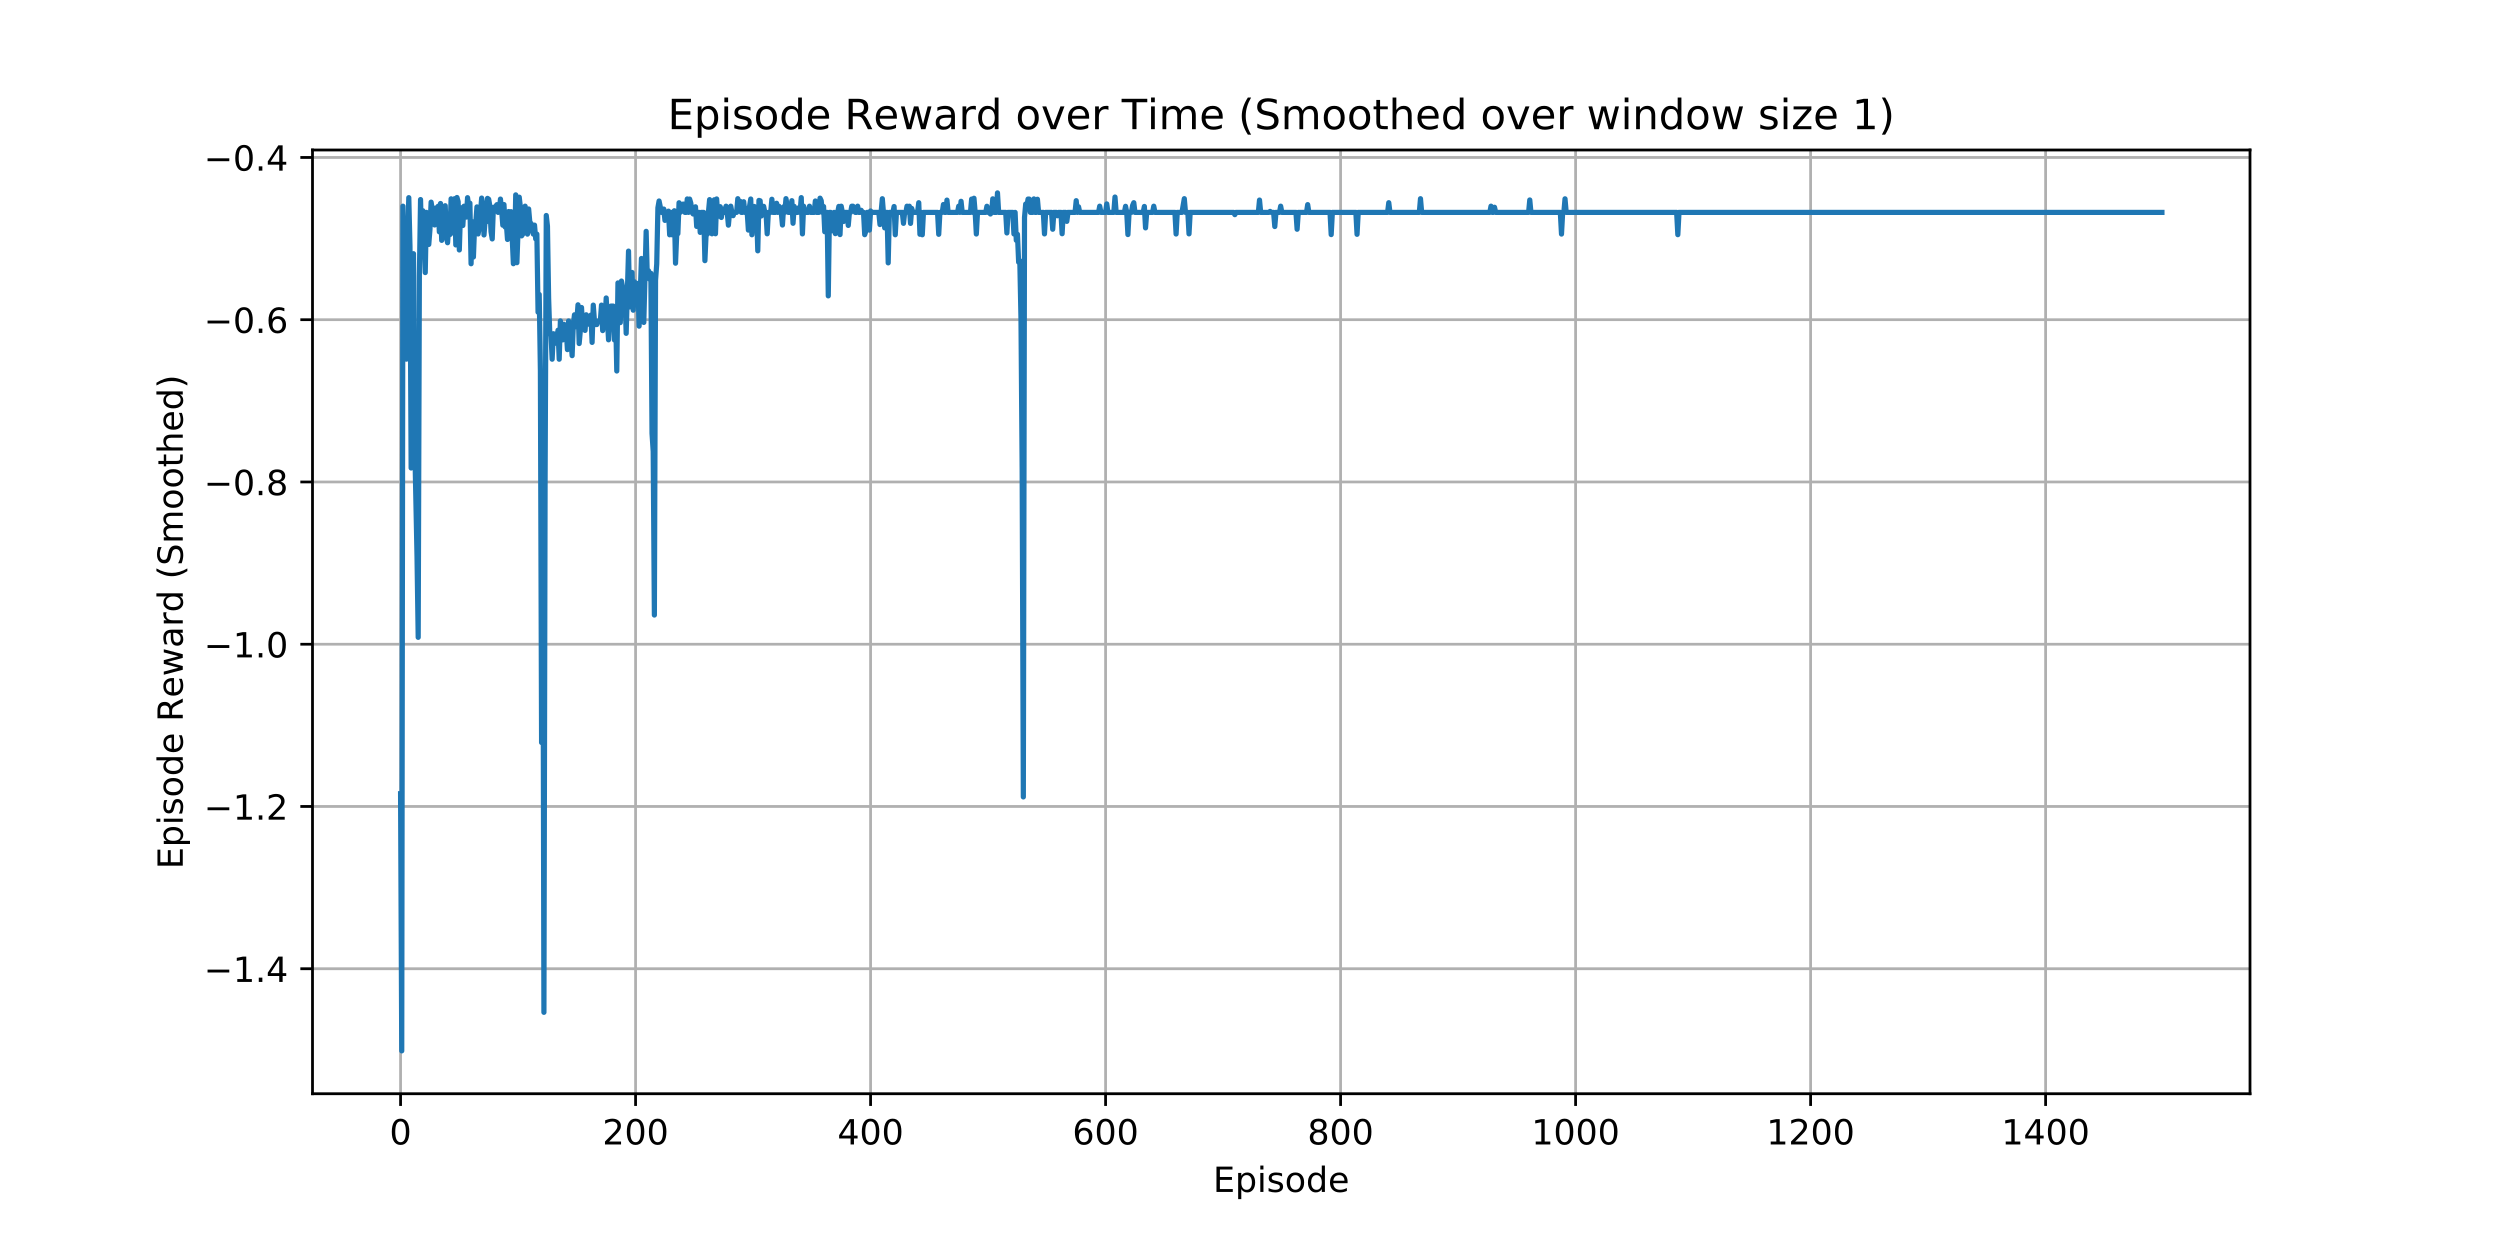 <?xml version="1.0" encoding="utf-8" standalone="no"?>
<!DOCTYPE svg PUBLIC "-//W3C//DTD SVG 1.1//EN"
  "http://www.w3.org/Graphics/SVG/1.1/DTD/svg11.dtd">
<!-- Created with matplotlib (https://matplotlib.org/) -->
<svg height="360pt" version="1.1" viewBox="0 0 720 360" width="720pt" xmlns="http://www.w3.org/2000/svg" xmlns:xlink="http://www.w3.org/1999/xlink">
 <defs>
  <style type="text/css">
*{stroke-linecap:butt;stroke-linejoin:round;white-space:pre;}
  </style>
 </defs>
 <g id="figure_1">
  <g id="patch_1">
   <path d="M 0 360 
L 720 360 
L 720 0 
L 0 0 
z
" style="fill:#ffffff;"/>
  </g>
  <g id="axes_1">
   <g id="patch_2">
    <path d="M 90 315 
L 648 315 
L 648 43.2 
L 90 43.2 
z
" style="fill:#ffffff;"/>
   </g>
   <g id="matplotlib.axis_1">
    <g id="xtick_1">
     <g id="line2d_1">
      <path clip-path="url(#p885e588ac2)" d="M 115.364 315 
L 115.364 43.2 
" style="fill:none;stroke:#b0b0b0;stroke-linecap:square;stroke-width:0.8;"/>
     </g>
     <g id="line2d_2">
      <defs>
       <path d="M 0 0 
L 0 3.5 
" id="m035d0b35ab" style="stroke:#000000;stroke-width:0.8;"/>
      </defs>
      <g>
       <use style="stroke:#000000;stroke-width:0.8;" x="115.364" xlink:href="#m035d0b35ab" y="315"/>
      </g>
     </g>
     <g id="text_1">
      <!-- 0 -->
      <defs>
       <path d="M 31.781 66.406 
Q 24.172 66.406 20.328 58.906 
Q 16.5 51.422 16.5 36.375 
Q 16.5 21.391 20.328 13.891 
Q 24.172 6.391 31.781 6.391 
Q 39.453 6.391 43.281 13.891 
Q 47.125 21.391 47.125 36.375 
Q 47.125 51.422 43.281 58.906 
Q 39.453 66.406 31.781 66.406 
z
M 31.781 74.219 
Q 44.047 74.219 50.516 64.516 
Q 56.984 54.828 56.984 36.375 
Q 56.984 17.969 50.516 8.266 
Q 44.047 -1.422 31.781 -1.422 
Q 19.531 -1.422 13.062 8.266 
Q 6.594 17.969 6.594 36.375 
Q 6.594 54.828 13.062 64.516 
Q 19.531 74.219 31.781 74.219 
z
" id="DejaVuSans-48"/>
      </defs>
      <g transform="translate(112.182 329.598)scale(0.1 -0.1)">
       <use xlink:href="#DejaVuSans-48"/>
      </g>
     </g>
    </g>
    <g id="xtick_2">
     <g id="line2d_3">
      <path clip-path="url(#p885e588ac2)" d="M 183.045 315 
L 183.045 43.2 
" style="fill:none;stroke:#b0b0b0;stroke-linecap:square;stroke-width:0.8;"/>
     </g>
     <g id="line2d_4">
      <g>
       <use style="stroke:#000000;stroke-width:0.8;" x="183.045" xlink:href="#m035d0b35ab" y="315"/>
      </g>
     </g>
     <g id="text_2">
      <!-- 200 -->
      <defs>
       <path d="M 19.188 8.297 
L 53.609 8.297 
L 53.609 0 
L 7.328 0 
L 7.328 8.297 
Q 12.938 14.109 22.625 23.891 
Q 32.328 33.688 34.812 36.531 
Q 39.547 41.844 41.422 45.531 
Q 43.312 49.219 43.312 52.781 
Q 43.312 58.594 39.234 62.25 
Q 35.156 65.922 28.609 65.922 
Q 23.969 65.922 18.812 64.312 
Q 13.672 62.703 7.812 59.422 
L 7.812 69.391 
Q 13.766 71.781 18.938 73 
Q 24.125 74.219 28.422 74.219 
Q 39.75 74.219 46.484 68.547 
Q 53.219 62.891 53.219 53.422 
Q 53.219 48.922 51.531 44.891 
Q 49.859 40.875 45.406 35.406 
Q 44.188 33.984 37.641 27.219 
Q 31.109 20.453 19.188 8.297 
z
" id="DejaVuSans-50"/>
      </defs>
      <g transform="translate(173.501 329.598)scale(0.1 -0.1)">
       <use xlink:href="#DejaVuSans-50"/>
       <use x="63.623" xlink:href="#DejaVuSans-48"/>
       <use x="127.246" xlink:href="#DejaVuSans-48"/>
      </g>
     </g>
    </g>
    <g id="xtick_3">
     <g id="line2d_5">
      <path clip-path="url(#p885e588ac2)" d="M 250.727 315 
L 250.727 43.2 
" style="fill:none;stroke:#b0b0b0;stroke-linecap:square;stroke-width:0.8;"/>
     </g>
     <g id="line2d_6">
      <g>
       <use style="stroke:#000000;stroke-width:0.8;" x="250.727" xlink:href="#m035d0b35ab" y="315"/>
      </g>
     </g>
     <g id="text_3">
      <!-- 400 -->
      <defs>
       <path d="M 37.797 64.312 
L 12.891 25.391 
L 37.797 25.391 
z
M 35.203 72.906 
L 47.609 72.906 
L 47.609 25.391 
L 58.016 25.391 
L 58.016 17.188 
L 47.609 17.188 
L 47.609 0 
L 37.797 0 
L 37.797 17.188 
L 4.891 17.188 
L 4.891 26.703 
z
" id="DejaVuSans-52"/>
      </defs>
      <g transform="translate(241.183 329.598)scale(0.1 -0.1)">
       <use xlink:href="#DejaVuSans-52"/>
       <use x="63.623" xlink:href="#DejaVuSans-48"/>
       <use x="127.246" xlink:href="#DejaVuSans-48"/>
      </g>
     </g>
    </g>
    <g id="xtick_4">
     <g id="line2d_7">
      <path clip-path="url(#p885e588ac2)" d="M 318.408 315 
L 318.408 43.2 
" style="fill:none;stroke:#b0b0b0;stroke-linecap:square;stroke-width:0.8;"/>
     </g>
     <g id="line2d_8">
      <g>
       <use style="stroke:#000000;stroke-width:0.8;" x="318.408" xlink:href="#m035d0b35ab" y="315"/>
      </g>
     </g>
     <g id="text_4">
      <!-- 600 -->
      <defs>
       <path d="M 33.016 40.375 
Q 26.375 40.375 22.484 35.828 
Q 18.609 31.297 18.609 23.391 
Q 18.609 15.531 22.484 10.953 
Q 26.375 6.391 33.016 6.391 
Q 39.656 6.391 43.531 10.953 
Q 47.406 15.531 47.406 23.391 
Q 47.406 31.297 43.531 35.828 
Q 39.656 40.375 33.016 40.375 
z
M 52.594 71.297 
L 52.594 62.312 
Q 48.875 64.062 45.094 64.984 
Q 41.312 65.922 37.594 65.922 
Q 27.828 65.922 22.672 59.328 
Q 17.531 52.734 16.797 39.406 
Q 19.672 43.656 24.016 45.922 
Q 28.375 48.188 33.594 48.188 
Q 44.578 48.188 50.953 41.516 
Q 57.328 34.859 57.328 23.391 
Q 57.328 12.156 50.688 5.359 
Q 44.047 -1.422 33.016 -1.422 
Q 20.359 -1.422 13.672 8.266 
Q 6.984 17.969 6.984 36.375 
Q 6.984 53.656 15.188 63.938 
Q 23.391 74.219 37.203 74.219 
Q 40.922 74.219 44.703 73.484 
Q 48.484 72.75 52.594 71.297 
z
" id="DejaVuSans-54"/>
      </defs>
      <g transform="translate(308.864 329.598)scale(0.1 -0.1)">
       <use xlink:href="#DejaVuSans-54"/>
       <use x="63.623" xlink:href="#DejaVuSans-48"/>
       <use x="127.246" xlink:href="#DejaVuSans-48"/>
      </g>
     </g>
    </g>
    <g id="xtick_5">
     <g id="line2d_9">
      <path clip-path="url(#p885e588ac2)" d="M 386.09 315 
L 386.09 43.2 
" style="fill:none;stroke:#b0b0b0;stroke-linecap:square;stroke-width:0.8;"/>
     </g>
     <g id="line2d_10">
      <g>
       <use style="stroke:#000000;stroke-width:0.8;" x="386.09" xlink:href="#m035d0b35ab" y="315"/>
      </g>
     </g>
     <g id="text_5">
      <!-- 800 -->
      <defs>
       <path d="M 31.781 34.625 
Q 24.75 34.625 20.719 30.859 
Q 16.703 27.094 16.703 20.516 
Q 16.703 13.922 20.719 10.156 
Q 24.75 6.391 31.781 6.391 
Q 38.812 6.391 42.859 10.172 
Q 46.922 13.969 46.922 20.516 
Q 46.922 27.094 42.891 30.859 
Q 38.875 34.625 31.781 34.625 
z
M 21.922 38.812 
Q 15.578 40.375 12.031 44.719 
Q 8.5 49.078 8.5 55.328 
Q 8.5 64.062 14.719 69.141 
Q 20.953 74.219 31.781 74.219 
Q 42.672 74.219 48.875 69.141 
Q 55.078 64.062 55.078 55.328 
Q 55.078 49.078 51.531 44.719 
Q 48 40.375 41.703 38.812 
Q 48.828 37.156 52.797 32.312 
Q 56.781 27.484 56.781 20.516 
Q 56.781 9.906 50.312 4.234 
Q 43.844 -1.422 31.781 -1.422 
Q 19.734 -1.422 13.25 4.234 
Q 6.781 9.906 6.781 20.516 
Q 6.781 27.484 10.781 32.312 
Q 14.797 37.156 21.922 38.812 
z
M 18.312 54.391 
Q 18.312 48.734 21.844 45.562 
Q 25.391 42.391 31.781 42.391 
Q 38.141 42.391 41.719 45.562 
Q 45.312 48.734 45.312 54.391 
Q 45.312 60.062 41.719 63.234 
Q 38.141 66.406 31.781 66.406 
Q 25.391 66.406 21.844 63.234 
Q 18.312 60.062 18.312 54.391 
z
" id="DejaVuSans-56"/>
      </defs>
      <g transform="translate(376.546 329.598)scale(0.1 -0.1)">
       <use xlink:href="#DejaVuSans-56"/>
       <use x="63.623" xlink:href="#DejaVuSans-48"/>
       <use x="127.246" xlink:href="#DejaVuSans-48"/>
      </g>
     </g>
    </g>
    <g id="xtick_6">
     <g id="line2d_11">
      <path clip-path="url(#p885e588ac2)" d="M 453.771 315 
L 453.771 43.2 
" style="fill:none;stroke:#b0b0b0;stroke-linecap:square;stroke-width:0.8;"/>
     </g>
     <g id="line2d_12">
      <g>
       <use style="stroke:#000000;stroke-width:0.8;" x="453.771" xlink:href="#m035d0b35ab" y="315"/>
      </g>
     </g>
     <g id="text_6">
      <!-- 1000 -->
      <defs>
       <path d="M 12.406 8.297 
L 28.516 8.297 
L 28.516 63.922 
L 10.984 60.406 
L 10.984 69.391 
L 28.422 72.906 
L 38.281 72.906 
L 38.281 8.297 
L 54.391 8.297 
L 54.391 0 
L 12.406 0 
z
" id="DejaVuSans-49"/>
      </defs>
      <g transform="translate(441.046 329.598)scale(0.1 -0.1)">
       <use xlink:href="#DejaVuSans-49"/>
       <use x="63.623" xlink:href="#DejaVuSans-48"/>
       <use x="127.246" xlink:href="#DejaVuSans-48"/>
       <use x="190.869" xlink:href="#DejaVuSans-48"/>
      </g>
     </g>
    </g>
    <g id="xtick_7">
     <g id="line2d_13">
      <path clip-path="url(#p885e588ac2)" d="M 521.453 315 
L 521.453 43.2 
" style="fill:none;stroke:#b0b0b0;stroke-linecap:square;stroke-width:0.8;"/>
     </g>
     <g id="line2d_14">
      <g>
       <use style="stroke:#000000;stroke-width:0.8;" x="521.453" xlink:href="#m035d0b35ab" y="315"/>
      </g>
     </g>
     <g id="text_7">
      <!-- 1200 -->
      <g transform="translate(508.728 329.598)scale(0.1 -0.1)">
       <use xlink:href="#DejaVuSans-49"/>
       <use x="63.623" xlink:href="#DejaVuSans-50"/>
       <use x="127.246" xlink:href="#DejaVuSans-48"/>
       <use x="190.869" xlink:href="#DejaVuSans-48"/>
      </g>
     </g>
    </g>
    <g id="xtick_8">
     <g id="line2d_15">
      <path clip-path="url(#p885e588ac2)" d="M 589.134 315 
L 589.134 43.2 
" style="fill:none;stroke:#b0b0b0;stroke-linecap:square;stroke-width:0.8;"/>
     </g>
     <g id="line2d_16">
      <g>
       <use style="stroke:#000000;stroke-width:0.8;" x="589.134" xlink:href="#m035d0b35ab" y="315"/>
      </g>
     </g>
     <g id="text_8">
      <!-- 1400 -->
      <g transform="translate(576.409 329.598)scale(0.1 -0.1)">
       <use xlink:href="#DejaVuSans-49"/>
       <use x="63.623" xlink:href="#DejaVuSans-52"/>
       <use x="127.246" xlink:href="#DejaVuSans-48"/>
       <use x="190.869" xlink:href="#DejaVuSans-48"/>
      </g>
     </g>
    </g>
    <g id="text_9">
     <!-- Episode -->
     <defs>
      <path d="M 9.812 72.906 
L 55.906 72.906 
L 55.906 64.594 
L 19.672 64.594 
L 19.672 43.016 
L 54.391 43.016 
L 54.391 34.719 
L 19.672 34.719 
L 19.672 8.297 
L 56.781 8.297 
L 56.781 0 
L 9.812 0 
z
" id="DejaVuSans-69"/>
      <path d="M 18.109 8.203 
L 18.109 -20.797 
L 9.078 -20.797 
L 9.078 54.688 
L 18.109 54.688 
L 18.109 46.391 
Q 20.953 51.266 25.266 53.625 
Q 29.594 56 35.594 56 
Q 45.562 56 51.781 48.094 
Q 58.016 40.188 58.016 27.297 
Q 58.016 14.406 51.781 6.484 
Q 45.562 -1.422 35.594 -1.422 
Q 29.594 -1.422 25.266 0.953 
Q 20.953 3.328 18.109 8.203 
z
M 48.688 27.297 
Q 48.688 37.203 44.609 42.844 
Q 40.531 48.484 33.406 48.484 
Q 26.266 48.484 22.188 42.844 
Q 18.109 37.203 18.109 27.297 
Q 18.109 17.391 22.188 11.75 
Q 26.266 6.109 33.406 6.109 
Q 40.531 6.109 44.609 11.75 
Q 48.688 17.391 48.688 27.297 
z
" id="DejaVuSans-112"/>
      <path d="M 9.422 54.688 
L 18.406 54.688 
L 18.406 0 
L 9.422 0 
z
M 9.422 75.984 
L 18.406 75.984 
L 18.406 64.594 
L 9.422 64.594 
z
" id="DejaVuSans-105"/>
      <path d="M 44.281 53.078 
L 44.281 44.578 
Q 40.484 46.531 36.375 47.5 
Q 32.281 48.484 27.875 48.484 
Q 21.188 48.484 17.844 46.438 
Q 14.5 44.391 14.5 40.281 
Q 14.5 37.156 16.891 35.375 
Q 19.281 33.594 26.516 31.984 
L 29.594 31.297 
Q 39.156 29.25 43.188 25.516 
Q 47.219 21.781 47.219 15.094 
Q 47.219 7.469 41.188 3.016 
Q 35.156 -1.422 24.609 -1.422 
Q 20.219 -1.422 15.453 -0.562 
Q 10.688 0.297 5.422 2 
L 5.422 11.281 
Q 10.406 8.688 15.234 7.391 
Q 20.062 6.109 24.812 6.109 
Q 31.156 6.109 34.562 8.281 
Q 37.984 10.453 37.984 14.406 
Q 37.984 18.062 35.516 20.016 
Q 33.062 21.969 24.703 23.781 
L 21.578 24.516 
Q 13.234 26.266 9.516 29.906 
Q 5.812 33.547 5.812 39.891 
Q 5.812 47.609 11.281 51.797 
Q 16.75 56 26.812 56 
Q 31.781 56 36.172 55.266 
Q 40.578 54.547 44.281 53.078 
z
" id="DejaVuSans-115"/>
      <path d="M 30.609 48.391 
Q 23.391 48.391 19.188 42.75 
Q 14.984 37.109 14.984 27.297 
Q 14.984 17.484 19.156 11.844 
Q 23.344 6.203 30.609 6.203 
Q 37.797 6.203 41.984 11.859 
Q 46.188 17.531 46.188 27.297 
Q 46.188 37.016 41.984 42.703 
Q 37.797 48.391 30.609 48.391 
z
M 30.609 56 
Q 42.328 56 49.016 48.375 
Q 55.719 40.766 55.719 27.297 
Q 55.719 13.875 49.016 6.219 
Q 42.328 -1.422 30.609 -1.422 
Q 18.844 -1.422 12.172 6.219 
Q 5.516 13.875 5.516 27.297 
Q 5.516 40.766 12.172 48.375 
Q 18.844 56 30.609 56 
z
" id="DejaVuSans-111"/>
      <path d="M 45.406 46.391 
L 45.406 75.984 
L 54.391 75.984 
L 54.391 0 
L 45.406 0 
L 45.406 8.203 
Q 42.578 3.328 38.25 0.953 
Q 33.938 -1.422 27.875 -1.422 
Q 17.969 -1.422 11.734 6.484 
Q 5.516 14.406 5.516 27.297 
Q 5.516 40.188 11.734 48.094 
Q 17.969 56 27.875 56 
Q 33.938 56 38.25 53.625 
Q 42.578 51.266 45.406 46.391 
z
M 14.797 27.297 
Q 14.797 17.391 18.875 11.75 
Q 22.953 6.109 30.078 6.109 
Q 37.203 6.109 41.297 11.75 
Q 45.406 17.391 45.406 27.297 
Q 45.406 37.203 41.297 42.844 
Q 37.203 48.484 30.078 48.484 
Q 22.953 48.484 18.875 42.844 
Q 14.797 37.203 14.797 27.297 
z
" id="DejaVuSans-100"/>
      <path d="M 56.203 29.594 
L 56.203 25.203 
L 14.891 25.203 
Q 15.484 15.922 20.484 11.062 
Q 25.484 6.203 34.422 6.203 
Q 39.594 6.203 44.453 7.469 
Q 49.312 8.734 54.109 11.281 
L 54.109 2.781 
Q 49.266 0.734 44.188 -0.344 
Q 39.109 -1.422 33.891 -1.422 
Q 20.797 -1.422 13.156 6.188 
Q 5.516 13.812 5.516 26.812 
Q 5.516 40.234 12.766 48.109 
Q 20.016 56 32.328 56 
Q 43.359 56 49.781 48.891 
Q 56.203 41.797 56.203 29.594 
z
M 47.219 32.234 
Q 47.125 39.594 43.094 43.984 
Q 39.062 48.391 32.422 48.391 
Q 24.906 48.391 20.391 44.141 
Q 15.875 39.891 15.188 32.172 
z
" id="DejaVuSans-101"/>
     </defs>
     <g transform="translate(349.363 343.277)scale(0.1 -0.1)">
      <use xlink:href="#DejaVuSans-69"/>
      <use x="63.184" xlink:href="#DejaVuSans-112"/>
      <use x="126.66" xlink:href="#DejaVuSans-105"/>
      <use x="154.443" xlink:href="#DejaVuSans-115"/>
      <use x="206.543" xlink:href="#DejaVuSans-111"/>
      <use x="267.725" xlink:href="#DejaVuSans-100"/>
      <use x="331.201" xlink:href="#DejaVuSans-101"/>
     </g>
    </g>
   </g>
   <g id="matplotlib.axis_2">
    <g id="ytick_1">
     <g id="line2d_17">
      <path clip-path="url(#p885e588ac2)" d="M 90 278.999 
L 648 278.999 
" style="fill:none;stroke:#b0b0b0;stroke-linecap:square;stroke-width:0.8;"/>
     </g>
     <g id="line2d_18">
      <defs>
       <path d="M 0 0 
L -3.5 0 
" id="m25706ef56a" style="stroke:#000000;stroke-width:0.8;"/>
      </defs>
      <g>
       <use style="stroke:#000000;stroke-width:0.8;" x="90" xlink:href="#m25706ef56a" y="278.999"/>
      </g>
     </g>
     <g id="text_10">
      <!-- −1.4 -->
      <defs>
       <path d="M 10.594 35.5 
L 73.188 35.5 
L 73.188 27.203 
L 10.594 27.203 
z
" id="DejaVuSans-8722"/>
       <path d="M 10.688 12.406 
L 21 12.406 
L 21 0 
L 10.688 0 
z
" id="DejaVuSans-46"/>
      </defs>
      <g transform="translate(58.717 282.798)scale(0.1 -0.1)">
       <use xlink:href="#DejaVuSans-8722"/>
       <use x="83.789" xlink:href="#DejaVuSans-49"/>
       <use x="147.412" xlink:href="#DejaVuSans-46"/>
       <use x="179.199" xlink:href="#DejaVuSans-52"/>
      </g>
     </g>
    </g>
    <g id="ytick_2">
     <g id="line2d_19">
      <path clip-path="url(#p885e588ac2)" d="M 90 232.268 
L 648 232.268 
" style="fill:none;stroke:#b0b0b0;stroke-linecap:square;stroke-width:0.8;"/>
     </g>
     <g id="line2d_20">
      <g>
       <use style="stroke:#000000;stroke-width:0.8;" x="90" xlink:href="#m25706ef56a" y="232.268"/>
      </g>
     </g>
     <g id="text_11">
      <!-- −1.2 -->
      <g transform="translate(58.717 236.067)scale(0.1 -0.1)">
       <use xlink:href="#DejaVuSans-8722"/>
       <use x="83.789" xlink:href="#DejaVuSans-49"/>
       <use x="147.412" xlink:href="#DejaVuSans-46"/>
       <use x="179.199" xlink:href="#DejaVuSans-50"/>
      </g>
     </g>
    </g>
    <g id="ytick_3">
     <g id="line2d_21">
      <path clip-path="url(#p885e588ac2)" d="M 90 185.538 
L 648 185.538 
" style="fill:none;stroke:#b0b0b0;stroke-linecap:square;stroke-width:0.8;"/>
     </g>
     <g id="line2d_22">
      <g>
       <use style="stroke:#000000;stroke-width:0.8;" x="90" xlink:href="#m25706ef56a" y="185.538"/>
      </g>
     </g>
     <g id="text_12">
      <!-- −1.0 -->
      <g transform="translate(58.717 189.337)scale(0.1 -0.1)">
       <use xlink:href="#DejaVuSans-8722"/>
       <use x="83.789" xlink:href="#DejaVuSans-49"/>
       <use x="147.412" xlink:href="#DejaVuSans-46"/>
       <use x="179.199" xlink:href="#DejaVuSans-48"/>
      </g>
     </g>
    </g>
    <g id="ytick_4">
     <g id="line2d_23">
      <path clip-path="url(#p885e588ac2)" d="M 90 138.807 
L 648 138.807 
" style="fill:none;stroke:#b0b0b0;stroke-linecap:square;stroke-width:0.8;"/>
     </g>
     <g id="line2d_24">
      <g>
       <use style="stroke:#000000;stroke-width:0.8;" x="90" xlink:href="#m25706ef56a" y="138.807"/>
      </g>
     </g>
     <g id="text_13">
      <!-- −0.8 -->
      <g transform="translate(58.717 142.606)scale(0.1 -0.1)">
       <use xlink:href="#DejaVuSans-8722"/>
       <use x="83.789" xlink:href="#DejaVuSans-48"/>
       <use x="147.412" xlink:href="#DejaVuSans-46"/>
       <use x="179.199" xlink:href="#DejaVuSans-56"/>
      </g>
     </g>
    </g>
    <g id="ytick_5">
     <g id="line2d_25">
      <path clip-path="url(#p885e588ac2)" d="M 90 92.076 
L 648 92.076 
" style="fill:none;stroke:#b0b0b0;stroke-linecap:square;stroke-width:0.8;"/>
     </g>
     <g id="line2d_26">
      <g>
       <use style="stroke:#000000;stroke-width:0.8;" x="90" xlink:href="#m25706ef56a" y="92.076"/>
      </g>
     </g>
     <g id="text_14">
      <!-- −0.6 -->
      <g transform="translate(58.717 95.876)scale(0.1 -0.1)">
       <use xlink:href="#DejaVuSans-8722"/>
       <use x="83.789" xlink:href="#DejaVuSans-48"/>
       <use x="147.412" xlink:href="#DejaVuSans-46"/>
       <use x="179.199" xlink:href="#DejaVuSans-54"/>
      </g>
     </g>
    </g>
    <g id="ytick_6">
     <g id="line2d_27">
      <path clip-path="url(#p885e588ac2)" d="M 90 45.346 
L 648 45.346 
" style="fill:none;stroke:#b0b0b0;stroke-linecap:square;stroke-width:0.8;"/>
     </g>
     <g id="line2d_28">
      <g>
       <use style="stroke:#000000;stroke-width:0.8;" x="90" xlink:href="#m25706ef56a" y="45.346"/>
      </g>
     </g>
     <g id="text_15">
      <!-- −0.4 -->
      <g transform="translate(58.717 49.145)scale(0.1 -0.1)">
       <use xlink:href="#DejaVuSans-8722"/>
       <use x="83.789" xlink:href="#DejaVuSans-48"/>
       <use x="147.412" xlink:href="#DejaVuSans-46"/>
       <use x="179.199" xlink:href="#DejaVuSans-52"/>
      </g>
     </g>
    </g>
    <g id="text_16">
     <!-- Episode Reward (Smoothed) -->
     <defs>
      <path id="DejaVuSans-32"/>
      <path d="M 44.391 34.188 
Q 47.562 33.109 50.562 29.594 
Q 53.562 26.078 56.594 19.922 
L 66.609 0 
L 56 0 
L 46.688 18.703 
Q 43.062 26.031 39.672 28.422 
Q 36.281 30.812 30.422 30.812 
L 19.672 30.812 
L 19.672 0 
L 9.812 0 
L 9.812 72.906 
L 32.078 72.906 
Q 44.578 72.906 50.734 67.672 
Q 56.891 62.453 56.891 51.906 
Q 56.891 45.016 53.688 40.469 
Q 50.484 35.938 44.391 34.188 
z
M 19.672 64.797 
L 19.672 38.922 
L 32.078 38.922 
Q 39.203 38.922 42.844 42.219 
Q 46.484 45.516 46.484 51.906 
Q 46.484 58.297 42.844 61.547 
Q 39.203 64.797 32.078 64.797 
z
" id="DejaVuSans-82"/>
      <path d="M 4.203 54.688 
L 13.188 54.688 
L 24.422 12.016 
L 35.594 54.688 
L 46.188 54.688 
L 57.422 12.016 
L 68.609 54.688 
L 77.594 54.688 
L 63.281 0 
L 52.688 0 
L 40.922 44.828 
L 29.109 0 
L 18.5 0 
z
" id="DejaVuSans-119"/>
      <path d="M 34.281 27.484 
Q 23.391 27.484 19.188 25 
Q 14.984 22.516 14.984 16.5 
Q 14.984 11.719 18.141 8.906 
Q 21.297 6.109 26.703 6.109 
Q 34.188 6.109 38.703 11.406 
Q 43.219 16.703 43.219 25.484 
L 43.219 27.484 
z
M 52.203 31.203 
L 52.203 0 
L 43.219 0 
L 43.219 8.297 
Q 40.141 3.328 35.547 0.953 
Q 30.953 -1.422 24.312 -1.422 
Q 15.922 -1.422 10.953 3.297 
Q 6 8.016 6 15.922 
Q 6 25.141 12.172 29.828 
Q 18.359 34.516 30.609 34.516 
L 43.219 34.516 
L 43.219 35.406 
Q 43.219 41.609 39.141 45 
Q 35.062 48.391 27.688 48.391 
Q 23 48.391 18.547 47.266 
Q 14.109 46.141 10.016 43.891 
L 10.016 52.203 
Q 14.938 54.109 19.578 55.047 
Q 24.219 56 28.609 56 
Q 40.484 56 46.344 49.844 
Q 52.203 43.703 52.203 31.203 
z
" id="DejaVuSans-97"/>
      <path d="M 41.109 46.297 
Q 39.594 47.172 37.812 47.578 
Q 36.031 48 33.891 48 
Q 26.266 48 22.188 43.047 
Q 18.109 38.094 18.109 28.812 
L 18.109 0 
L 9.078 0 
L 9.078 54.688 
L 18.109 54.688 
L 18.109 46.188 
Q 20.953 51.172 25.484 53.578 
Q 30.031 56 36.531 56 
Q 37.453 56 38.578 55.875 
Q 39.703 55.766 41.062 55.516 
z
" id="DejaVuSans-114"/>
      <path d="M 31 75.875 
Q 24.469 64.656 21.281 53.656 
Q 18.109 42.672 18.109 31.391 
Q 18.109 20.125 21.312 9.062 
Q 24.516 -2 31 -13.188 
L 23.188 -13.188 
Q 15.875 -1.703 12.234 9.375 
Q 8.594 20.453 8.594 31.391 
Q 8.594 42.281 12.203 53.312 
Q 15.828 64.359 23.188 75.875 
z
" id="DejaVuSans-40"/>
      <path d="M 53.516 70.516 
L 53.516 60.891 
Q 47.906 63.578 42.922 64.891 
Q 37.938 66.219 33.297 66.219 
Q 25.25 66.219 20.875 63.094 
Q 16.5 59.969 16.5 54.203 
Q 16.5 49.359 19.406 46.891 
Q 22.312 44.438 30.422 42.922 
L 36.375 41.703 
Q 47.406 39.594 52.656 34.297 
Q 57.906 29 57.906 20.125 
Q 57.906 9.516 50.797 4.047 
Q 43.703 -1.422 29.984 -1.422 
Q 24.812 -1.422 18.969 -0.25 
Q 13.141 0.922 6.891 3.219 
L 6.891 13.375 
Q 12.891 10.016 18.656 8.297 
Q 24.422 6.594 29.984 6.594 
Q 38.422 6.594 43.016 9.906 
Q 47.609 13.234 47.609 19.391 
Q 47.609 24.75 44.312 27.781 
Q 41.016 30.812 33.5 32.328 
L 27.484 33.5 
Q 16.453 35.688 11.516 40.375 
Q 6.594 45.062 6.594 53.422 
Q 6.594 63.094 13.406 68.656 
Q 20.219 74.219 32.172 74.219 
Q 37.312 74.219 42.625 73.281 
Q 47.953 72.359 53.516 70.516 
z
" id="DejaVuSans-83"/>
      <path d="M 52 44.188 
Q 55.375 50.25 60.062 53.125 
Q 64.75 56 71.094 56 
Q 79.641 56 84.281 50.016 
Q 88.922 44.047 88.922 33.016 
L 88.922 0 
L 79.891 0 
L 79.891 32.719 
Q 79.891 40.578 77.094 44.375 
Q 74.312 48.188 68.609 48.188 
Q 61.625 48.188 57.562 43.547 
Q 53.516 38.922 53.516 30.906 
L 53.516 0 
L 44.484 0 
L 44.484 32.719 
Q 44.484 40.625 41.703 44.406 
Q 38.922 48.188 33.109 48.188 
Q 26.219 48.188 22.156 43.531 
Q 18.109 38.875 18.109 30.906 
L 18.109 0 
L 9.078 0 
L 9.078 54.688 
L 18.109 54.688 
L 18.109 46.188 
Q 21.188 51.219 25.484 53.609 
Q 29.781 56 35.688 56 
Q 41.656 56 45.828 52.969 
Q 50 49.953 52 44.188 
z
" id="DejaVuSans-109"/>
      <path d="M 18.312 70.219 
L 18.312 54.688 
L 36.812 54.688 
L 36.812 47.703 
L 18.312 47.703 
L 18.312 18.016 
Q 18.312 11.328 20.141 9.422 
Q 21.969 7.516 27.594 7.516 
L 36.812 7.516 
L 36.812 0 
L 27.594 0 
Q 17.188 0 13.234 3.875 
Q 9.281 7.766 9.281 18.016 
L 9.281 47.703 
L 2.688 47.703 
L 2.688 54.688 
L 9.281 54.688 
L 9.281 70.219 
z
" id="DejaVuSans-116"/>
      <path d="M 54.891 33.016 
L 54.891 0 
L 45.906 0 
L 45.906 32.719 
Q 45.906 40.484 42.875 44.328 
Q 39.844 48.188 33.797 48.188 
Q 26.516 48.188 22.312 43.547 
Q 18.109 38.922 18.109 30.906 
L 18.109 0 
L 9.078 0 
L 9.078 75.984 
L 18.109 75.984 
L 18.109 46.188 
Q 21.344 51.125 25.703 53.562 
Q 30.078 56 35.797 56 
Q 45.219 56 50.047 50.172 
Q 54.891 44.344 54.891 33.016 
z
" id="DejaVuSans-104"/>
      <path d="M 8.016 75.875 
L 15.828 75.875 
Q 23.141 64.359 26.781 53.312 
Q 30.422 42.281 30.422 31.391 
Q 30.422 20.453 26.781 9.375 
Q 23.141 -1.703 15.828 -13.188 
L 8.016 -13.188 
Q 14.5 -2 17.703 9.062 
Q 20.906 20.125 20.906 31.391 
Q 20.906 42.672 17.703 53.656 
Q 14.5 64.656 8.016 75.875 
z
" id="DejaVuSans-41"/>
     </defs>
     <g transform="translate(52.638 250.29)rotate(-90)scale(0.1 -0.1)">
      <use xlink:href="#DejaVuSans-69"/>
      <use x="63.184" xlink:href="#DejaVuSans-112"/>
      <use x="126.66" xlink:href="#DejaVuSans-105"/>
      <use x="154.443" xlink:href="#DejaVuSans-115"/>
      <use x="206.543" xlink:href="#DejaVuSans-111"/>
      <use x="267.725" xlink:href="#DejaVuSans-100"/>
      <use x="331.201" xlink:href="#DejaVuSans-101"/>
      <use x="392.725" xlink:href="#DejaVuSans-32"/>
      <use x="424.512" xlink:href="#DejaVuSans-82"/>
      <use x="493.932" xlink:href="#DejaVuSans-101"/>
      <use x="555.455" xlink:href="#DejaVuSans-119"/>
      <use x="637.242" xlink:href="#DejaVuSans-97"/>
      <use x="698.521" xlink:href="#DejaVuSans-114"/>
      <use x="739.619" xlink:href="#DejaVuSans-100"/>
      <use x="803.096" xlink:href="#DejaVuSans-32"/>
      <use x="834.883" xlink:href="#DejaVuSans-40"/>
      <use x="873.896" xlink:href="#DejaVuSans-83"/>
      <use x="937.373" xlink:href="#DejaVuSans-109"/>
      <use x="1034.785" xlink:href="#DejaVuSans-111"/>
      <use x="1095.967" xlink:href="#DejaVuSans-111"/>
      <use x="1157.148" xlink:href="#DejaVuSans-116"/>
      <use x="1196.357" xlink:href="#DejaVuSans-104"/>
      <use x="1259.736" xlink:href="#DejaVuSans-101"/>
      <use x="1321.26" xlink:href="#DejaVuSans-100"/>
      <use x="1384.736" xlink:href="#DejaVuSans-41"/>
     </g>
    </g>
   </g>
   <g id="line2d_29">
    <path clip-path="url(#p885e588ac2)" d="M 115.364 228.598 
L 115.702 302.645 
L 116.04 59.388 
L 116.379 103.058 
L 116.717 66.066 
L 117.056 103.433 
L 117.394 67.694 
L 117.732 56.929 
L 118.071 70.942 
L 118.409 134.776 
L 118.748 91.727 
L 119.086 73.068 
L 119.425 126.854 
L 120.101 160.23 
L 120.44 183.549 
L 120.778 79.512 
L 121.117 57.474 
L 121.455 71.413 
L 121.793 60.7 
L 122.132 66.929 
L 122.47 78.498 
L 122.809 61.166 
L 123.485 70.399 
L 123.824 66.123 
L 124.162 58.22 
L 125.177 64.79 
L 125.516 59.895 
L 125.854 62.555 
L 126.193 59.403 
L 126.531 66.774 
L 126.869 58.61 
L 127.208 69.22 
L 127.546 63 
L 127.885 64.447 
L 128.223 59.25 
L 128.562 68.17 
L 128.9 69.904 
L 129.238 64.78 
L 129.577 67.558 
L 129.915 57.262 
L 130.254 60.636 
L 130.592 67.109 
L 130.93 57.224 
L 131.269 70.536 
L 131.607 56.88 
L 131.946 58.102 
L 132.284 71.986 
L 132.622 61.093 
L 132.961 59.834 
L 133.299 64.944 
L 133.638 59.392 
L 133.976 61.375 
L 134.314 62.524 
L 134.653 56.934 
L 134.991 59.386 
L 135.33 58.504 
L 135.668 75.958 
L 136.006 63.837 
L 136.345 74.021 
L 136.683 65.057 
L 137.022 64.216 
L 137.36 59.59 
L 137.699 67.378 
L 138.037 65.334 
L 138.714 57.05 
L 139.052 59.125 
L 139.391 67.666 
L 139.729 63.125 
L 140.067 63.888 
L 140.406 57.133 
L 140.744 57.387 
L 141.083 59.387 
L 141.421 66.743 
L 141.759 68.81 
L 142.098 59.711 
L 142.436 60.881 
L 142.775 59.402 
L 143.113 58.944 
L 143.451 61.166 
L 143.79 60.697 
L 144.128 57.337 
L 144.467 60.496 
L 144.805 64.854 
L 145.143 58.915 
L 145.482 65.379 
L 145.82 64.337 
L 146.159 68.96 
L 146.497 60.92 
L 146.836 67.57 
L 147.174 60.964 
L 147.851 75.948 
L 148.189 72.757 
L 148.528 56.124 
L 148.866 75.651 
L 149.543 56.79 
L 149.881 59.755 
L 150.22 67.929 
L 150.558 67.426 
L 150.896 62.441 
L 151.235 59.38 
L 151.573 64.545 
L 151.912 67.426 
L 152.25 60.186 
L 152.588 64.011 
L 152.927 64.344 
L 153.265 66.486 
L 153.604 67.426 
L 153.942 64.839 
L 154.28 68.807 
L 154.619 67.426 
L 154.957 89.905 
L 155.296 84.8 
L 155.634 106.803 
L 155.973 213.851 
L 156.311 139.534 
L 156.649 291.546 
L 156.988 137.969 
L 157.326 62.064 
L 157.665 65.118 
L 158.003 85.836 
L 158.341 96.206 
L 158.68 96.115 
L 159.018 103.447 
L 159.357 96.114 
L 159.695 98.94 
L 160.033 96.184 
L 160.372 97.895 
L 160.71 95.105 
L 161.049 103.454 
L 161.387 92.432 
L 162.064 97.887 
L 162.402 93.398 
L 162.741 96.89 
L 163.079 95.16 
L 163.417 100.684 
L 163.756 92.446 
L 164.433 97.895 
L 164.771 102.424 
L 165.11 93.471 
L 165.448 90.665 
L 165.786 94.117 
L 166.125 92.359 
L 166.463 87.786 
L 166.802 98.94 
L 167.14 95.16 
L 167.478 88.562 
L 167.817 94.761 
L 168.155 91.99 
L 168.494 95.157 
L 168.832 90.658 
L 169.509 92.365 
L 169.847 93.471 
L 170.186 90.749 
L 170.524 98.607 
L 170.862 87.875 
L 171.201 92.431 
L 171.539 93.471 
L 171.878 93.471 
L 172.216 92.471 
L 172.893 92.474 
L 173.231 87.875 
L 173.57 95.208 
L 173.908 91.436 
L 174.247 92.472 
L 174.585 85.82 
L 175.262 97.865 
L 175.6 89.797 
L 175.939 88.156 
L 176.615 88.156 
L 176.954 97.911 
L 177.292 90.371 
L 177.631 106.846 
L 177.969 81.482 
L 178.307 82.528 
L 178.646 92.908 
L 178.984 80.942 
L 179.323 82.782 
L 179.661 87.353 
L 179.999 85.371 
L 180.338 95.999 
L 181.015 72.321 
L 181.353 88.399 
L 181.691 86.906 
L 182.03 78.47 
L 182.368 89.339 
L 182.707 81.15 
L 183.045 85.099 
L 183.384 85.328 
L 183.722 81.623 
L 184.06 93.932 
L 184.737 74.445 
L 185.414 92.857 
L 186.091 66.63 
L 186.429 80.08 
L 186.768 77.973 
L 187.106 80.422 
L 187.444 78.701 
L 187.783 124.814 
L 188.121 130.044 
L 188.46 177.13 
L 188.798 80.725 
L 189.136 76.019 
L 189.475 59.844 
L 189.813 57.887 
L 190.49 61.166 
L 190.828 61.166 
L 191.167 60.212 
L 191.505 63.469 
L 191.844 61.166 
L 192.182 61.166 
L 192.521 60.813 
L 192.859 67.624 
L 193.197 61.166 
L 193.536 67.611 
L 193.874 61.166 
L 194.213 60.7 
L 194.551 75.8 
L 194.889 67.595 
L 195.228 67.289 
L 195.566 58.395 
L 195.905 61.166 
L 196.243 59.379 
L 196.581 58.814 
L 196.92 58.782 
L 197.258 61.166 
L 197.597 61.166 
L 197.935 57.301 
L 198.273 61.166 
L 198.612 57.337 
L 198.95 58.497 
L 199.289 61.166 
L 199.627 61.629 
L 199.965 61.166 
L 200.304 59.563 
L 200.642 65.204 
L 200.981 61.166 
L 201.319 61.166 
L 201.658 66.929 
L 201.996 61.166 
L 202.673 61.175 
L 203.011 75.067 
L 203.35 67.534 
L 203.688 67.462 
L 204.026 61.166 
L 204.365 57.492 
L 204.703 61.166 
L 205.042 67.335 
L 205.38 58.656 
L 205.718 57.538 
L 206.057 67.323 
L 206.395 57.301 
L 206.734 62.324 
L 207.072 61.166 
L 207.41 59.525 
L 207.749 62.633 
L 208.087 60.204 
L 208.426 61.166 
L 208.764 61.166 
L 209.102 59.388 
L 209.441 61.166 
L 209.779 64.846 
L 210.118 61.166 
L 210.456 59.379 
L 210.795 61.166 
L 211.133 62.114 
L 211.471 61.166 
L 212.148 61.166 
L 212.487 57.224 
L 212.825 59.531 
L 213.163 57.98 
L 213.502 61.166 
L 213.84 61.166 
L 214.179 58.102 
L 214.517 61.166 
L 214.855 60.026 
L 215.194 61.166 
L 215.532 66.266 
L 215.871 59.423 
L 216.209 57.318 
L 216.547 67.611 
L 216.886 61.166 
L 217.224 59.461 
L 217.563 61.166 
L 217.901 61.166 
L 218.239 72.239 
L 218.578 57.719 
L 218.916 57.823 
L 219.255 62.203 
L 219.593 61.166 
L 219.932 59.423 
L 220.27 61.166 
L 220.608 61.166 
L 220.947 67.335 
L 221.285 61.166 
L 221.962 61.166 
L 222.3 57.387 
L 222.639 61.166 
L 223.316 61.166 
L 223.654 58.542 
L 223.992 61.166 
L 224.331 59.395 
L 224.669 61.166 
L 225.008 61.166 
L 225.346 64.803 
L 225.684 59.563 
L 226.023 61.166 
L 226.361 57.211 
L 227.038 61.166 
L 227.715 61.166 
L 228.053 57.798 
L 228.392 64.304 
L 228.73 59.444 
L 229.069 61.166 
L 229.745 61.166 
L 230.084 59.816 
L 230.422 61.166 
L 230.761 56.917 
L 231.099 67.363 
L 231.437 59.384 
L 231.776 61.166 
L 232.791 61.166 
L 233.129 59.389 
L 233.468 61.166 
L 234.483 61.166 
L 234.821 57.887 
L 235.16 61.166 
L 235.837 61.166 
L 236.175 57.072 
L 236.513 57.802 
L 236.852 61.166 
L 237.19 59.48 
L 237.529 66.743 
L 237.867 61.166 
L 238.206 61.166 
L 238.544 85.211 
L 238.882 61.166 
L 239.221 61.166 
L 239.559 66.478 
L 239.898 64.335 
L 240.236 61.166 
L 240.574 67.289 
L 240.913 61.166 
L 241.251 61.166 
L 241.59 59.444 
L 241.928 67.558 
L 242.266 59.385 
L 242.605 61.166 
L 242.943 63.788 
L 243.282 61.166 
L 243.958 61.166 
L 244.297 64.92 
L 244.635 61.166 
L 244.974 61.166 
L 245.312 59.395 
L 245.65 59.391 
L 245.989 59.854 
L 246.327 61.166 
L 246.666 61.166 
L 247.004 59.381 
L 247.343 61.166 
L 247.681 61.166 
L 248.019 60.564 
L 248.358 61.166 
L 248.696 61.166 
L 249.035 67.584 
L 249.373 66.523 
L 249.711 61.166 
L 250.05 61.166 
L 250.388 66.266 
L 250.727 60.764 
L 251.065 61.166 
L 253.095 61.166 
L 253.434 64.667 
L 254.111 57.233 
L 254.787 65.627 
L 255.126 61.166 
L 255.464 61.166 
L 255.803 75.703 
L 256.141 61.166 
L 257.156 61.166 
L 257.495 59.48 
L 257.833 67.611 
L 258.172 61.166 
L 259.864 61.166 
L 260.202 64.319 
L 260.54 61.166 
L 260.879 61.166 
L 261.217 59.383 
L 261.556 61.166 
L 261.894 59.391 
L 262.232 64.335 
L 262.571 60.026 
L 262.909 61.166 
L 264.263 61.166 
L 264.601 58.377 
L 264.94 67.469 
L 265.278 61.166 
L 265.617 67.614 
L 265.955 61.166 
L 270.016 61.166 
L 270.354 67.48 
L 270.693 61.166 
L 271.369 61.166 
L 271.708 58.898 
L 272.046 61.166 
L 272.385 61.166 
L 272.723 57.633 
L 273.061 61.166 
L 275.769 61.166 
L 276.107 59.382 
L 276.446 61.166 
L 276.784 57.979 
L 277.122 61.166 
L 279.491 61.166 
L 279.83 57.337 
L 280.168 61.166 
L 280.506 57.099 
L 280.845 61.166 
L 281.183 67.393 
L 281.522 61.166 
L 283.891 61.166 
L 284.229 59.409 
L 284.567 61.166 
L 284.906 61.166 
L 285.244 61.627 
L 285.583 61.166 
L 285.921 57.262 
L 286.259 61.166 
L 286.936 61.166 
L 287.275 55.555 
L 287.613 61.166 
L 289.643 61.166 
L 289.982 67.085 
L 290.32 61.166 
L 291.674 61.166 
L 292.012 67.378 
L 292.351 61.166 
L 292.689 69.209 
L 293.028 67.48 
L 293.366 75.504 
L 293.704 75.104 
L 294.043 91.887 
L 294.381 135.366 
L 294.72 229.515 
L 295.058 62.606 
L 295.396 58.764 
L 295.735 59.428 
L 296.073 57.337 
L 296.412 57.337 
L 296.75 61.166 
L 297.427 61.166 
L 297.765 57.286 
L 298.104 61.166 
L 298.442 61.166 
L 298.78 57.387 
L 299.119 61.166 
L 300.472 61.166 
L 300.811 67.363 
L 301.149 61.166 
L 302.841 61.166 
L 303.18 66.019 
L 303.518 61.166 
L 304.195 61.166 
L 304.533 62.138 
L 304.872 61.166 
L 305.549 61.166 
L 305.887 67.311 
L 306.225 61.166 
L 306.902 61.166 
L 307.241 63.751 
L 307.579 61.166 
L 309.609 61.166 
L 309.948 57.798 
L 310.286 61.166 
L 310.625 59.563 
L 310.963 61.166 
L 316.378 61.166 
L 316.716 59.379 
L 317.054 61.166 
L 318.408 61.166 
L 318.746 58.727 
L 319.085 61.166 
L 320.777 61.166 
L 321.115 56.748 
L 321.454 61.166 
L 323.823 61.166 
L 324.161 59.419 
L 324.499 61.166 
L 324.838 67.551 
L 325.176 61.166 
L 325.853 61.166 
L 326.191 59.165 
L 326.53 58.377 
L 326.868 61.166 
L 329.237 61.166 
L 329.576 59.461 
L 329.914 65.627 
L 330.252 61.166 
L 331.944 61.166 
L 332.283 59.389 
L 332.621 61.166 
L 338.374 61.166 
L 338.713 67.393 
L 339.051 61.166 
L 340.405 61.166 
L 341.081 57.22 
L 341.42 61.166 
L 342.097 61.166 
L 342.435 67.349 
L 342.773 61.166 
L 355.294 61.166 
L 355.633 61.816 
L 355.971 61.166 
L 362.401 61.166 
L 362.739 57.619 
L 363.078 61.166 
L 365.447 61.166 
L 365.785 60.885 
L 366.124 61.166 
L 366.8 61.166 
L 367.139 65.239 
L 367.477 61.166 
L 368.492 61.166 
L 368.831 59.379 
L 369.169 61.166 
L 373.23 61.166 
L 373.568 66.019 
L 373.907 61.166 
L 376.276 61.166 
L 376.614 58.934 
L 376.953 61.166 
L 383.044 61.166 
L 383.382 67.558 
L 383.721 61.166 
L 390.489 61.166 
L 390.827 67.48 
L 391.166 61.166 
L 399.626 61.166 
L 399.964 58.377 
L 400.303 61.166 
L 408.763 61.166 
L 409.101 57.228 
L 409.44 61.166 
L 429.067 61.166 
L 429.406 59.382 
L 429.744 61.166 
L 430.083 61.166 
L 430.421 59.693 
L 430.759 61.166 
L 440.235 61.166 
L 440.573 57.591 
L 440.912 61.166 
L 449.372 61.166 
L 449.71 67.409 
L 450.049 61.166 
L 450.387 61.166 
L 450.725 57.262 
L 451.064 61.166 
L 482.874 61.166 
L 483.213 67.584 
L 483.551 61.166 
L 622.636 61.166 
L 622.636 61.166 
" style="fill:none;stroke:#1f77b4;stroke-linecap:square;stroke-width:1.5;"/>
   </g>
   <g id="patch_3">
    <path d="M 90 315 
L 90 43.2 
" style="fill:none;stroke:#000000;stroke-linecap:square;stroke-linejoin:miter;stroke-width:0.8;"/>
   </g>
   <g id="patch_4">
    <path d="M 648 315 
L 648 43.2 
" style="fill:none;stroke:#000000;stroke-linecap:square;stroke-linejoin:miter;stroke-width:0.8;"/>
   </g>
   <g id="patch_5">
    <path d="M 90 315 
L 648 315 
" style="fill:none;stroke:#000000;stroke-linecap:square;stroke-linejoin:miter;stroke-width:0.8;"/>
   </g>
   <g id="patch_6">
    <path d="M 90 43.2 
L 648 43.2 
" style="fill:none;stroke:#000000;stroke-linecap:square;stroke-linejoin:miter;stroke-width:0.8;"/>
   </g>
   <g id="text_17">
    <!-- Episode Reward over Time (Smoothed over window size 1) -->
    <defs>
     <path d="M 2.984 54.688 
L 12.5 54.688 
L 29.594 8.797 
L 46.688 54.688 
L 56.203 54.688 
L 35.688 0 
L 23.484 0 
z
" id="DejaVuSans-118"/>
     <path d="M -0.297 72.906 
L 61.375 72.906 
L 61.375 64.594 
L 35.5 64.594 
L 35.5 0 
L 25.594 0 
L 25.594 64.594 
L -0.297 64.594 
z
" id="DejaVuSans-84"/>
     <path d="M 54.891 33.016 
L 54.891 0 
L 45.906 0 
L 45.906 32.719 
Q 45.906 40.484 42.875 44.328 
Q 39.844 48.188 33.797 48.188 
Q 26.516 48.188 22.312 43.547 
Q 18.109 38.922 18.109 30.906 
L 18.109 0 
L 9.078 0 
L 9.078 54.688 
L 18.109 54.688 
L 18.109 46.188 
Q 21.344 51.125 25.703 53.562 
Q 30.078 56 35.797 56 
Q 45.219 56 50.047 50.172 
Q 54.891 44.344 54.891 33.016 
z
" id="DejaVuSans-110"/>
     <path d="M 5.516 54.688 
L 48.188 54.688 
L 48.188 46.484 
L 14.406 7.172 
L 48.188 7.172 
L 48.188 0 
L 4.297 0 
L 4.297 8.203 
L 38.094 47.516 
L 5.516 47.516 
z
" id="DejaVuSans-122"/>
    </defs>
    <g transform="translate(192.29 37.2)scale(0.12 -0.12)">
     <use xlink:href="#DejaVuSans-69"/>
     <use x="63.184" xlink:href="#DejaVuSans-112"/>
     <use x="126.66" xlink:href="#DejaVuSans-105"/>
     <use x="154.443" xlink:href="#DejaVuSans-115"/>
     <use x="206.543" xlink:href="#DejaVuSans-111"/>
     <use x="267.725" xlink:href="#DejaVuSans-100"/>
     <use x="331.201" xlink:href="#DejaVuSans-101"/>
     <use x="392.725" xlink:href="#DejaVuSans-32"/>
     <use x="424.512" xlink:href="#DejaVuSans-82"/>
     <use x="493.932" xlink:href="#DejaVuSans-101"/>
     <use x="555.455" xlink:href="#DejaVuSans-119"/>
     <use x="637.242" xlink:href="#DejaVuSans-97"/>
     <use x="698.521" xlink:href="#DejaVuSans-114"/>
     <use x="739.619" xlink:href="#DejaVuSans-100"/>
     <use x="803.096" xlink:href="#DejaVuSans-32"/>
     <use x="834.883" xlink:href="#DejaVuSans-111"/>
     <use x="896.064" xlink:href="#DejaVuSans-118"/>
     <use x="955.244" xlink:href="#DejaVuSans-101"/>
     <use x="1016.768" xlink:href="#DejaVuSans-114"/>
     <use x="1057.881" xlink:href="#DejaVuSans-32"/>
     <use x="1089.668" xlink:href="#DejaVuSans-84"/>
     <use x="1150.705" xlink:href="#DejaVuSans-105"/>
     <use x="1178.488" xlink:href="#DejaVuSans-109"/>
     <use x="1275.9" xlink:href="#DejaVuSans-101"/>
     <use x="1337.424" xlink:href="#DejaVuSans-32"/>
     <use x="1369.211" xlink:href="#DejaVuSans-40"/>
     <use x="1408.225" xlink:href="#DejaVuSans-83"/>
     <use x="1471.701" xlink:href="#DejaVuSans-109"/>
     <use x="1569.113" xlink:href="#DejaVuSans-111"/>
     <use x="1630.295" xlink:href="#DejaVuSans-111"/>
     <use x="1691.477" xlink:href="#DejaVuSans-116"/>
     <use x="1730.686" xlink:href="#DejaVuSans-104"/>
     <use x="1794.064" xlink:href="#DejaVuSans-101"/>
     <use x="1855.588" xlink:href="#DejaVuSans-100"/>
     <use x="1919.064" xlink:href="#DejaVuSans-32"/>
     <use x="1950.852" xlink:href="#DejaVuSans-111"/>
     <use x="2012.033" xlink:href="#DejaVuSans-118"/>
     <use x="2071.213" xlink:href="#DejaVuSans-101"/>
     <use x="2132.736" xlink:href="#DejaVuSans-114"/>
     <use x="2173.85" xlink:href="#DejaVuSans-32"/>
     <use x="2205.637" xlink:href="#DejaVuSans-119"/>
     <use x="2287.424" xlink:href="#DejaVuSans-105"/>
     <use x="2315.207" xlink:href="#DejaVuSans-110"/>
     <use x="2378.586" xlink:href="#DejaVuSans-100"/>
     <use x="2442.062" xlink:href="#DejaVuSans-111"/>
     <use x="2503.244" xlink:href="#DejaVuSans-119"/>
     <use x="2585.031" xlink:href="#DejaVuSans-32"/>
     <use x="2616.818" xlink:href="#DejaVuSans-115"/>
     <use x="2668.918" xlink:href="#DejaVuSans-105"/>
     <use x="2696.701" xlink:href="#DejaVuSans-122"/>
     <use x="2749.191" xlink:href="#DejaVuSans-101"/>
     <use x="2810.715" xlink:href="#DejaVuSans-32"/>
     <use x="2842.502" xlink:href="#DejaVuSans-49"/>
     <use x="2906.125" xlink:href="#DejaVuSans-41"/>
    </g>
   </g>
  </g>
 </g>
 <defs>
  <clipPath id="p885e588ac2">
   <rect height="271.8" width="558" x="90" y="43.2"/>
  </clipPath>
 </defs>
</svg>
